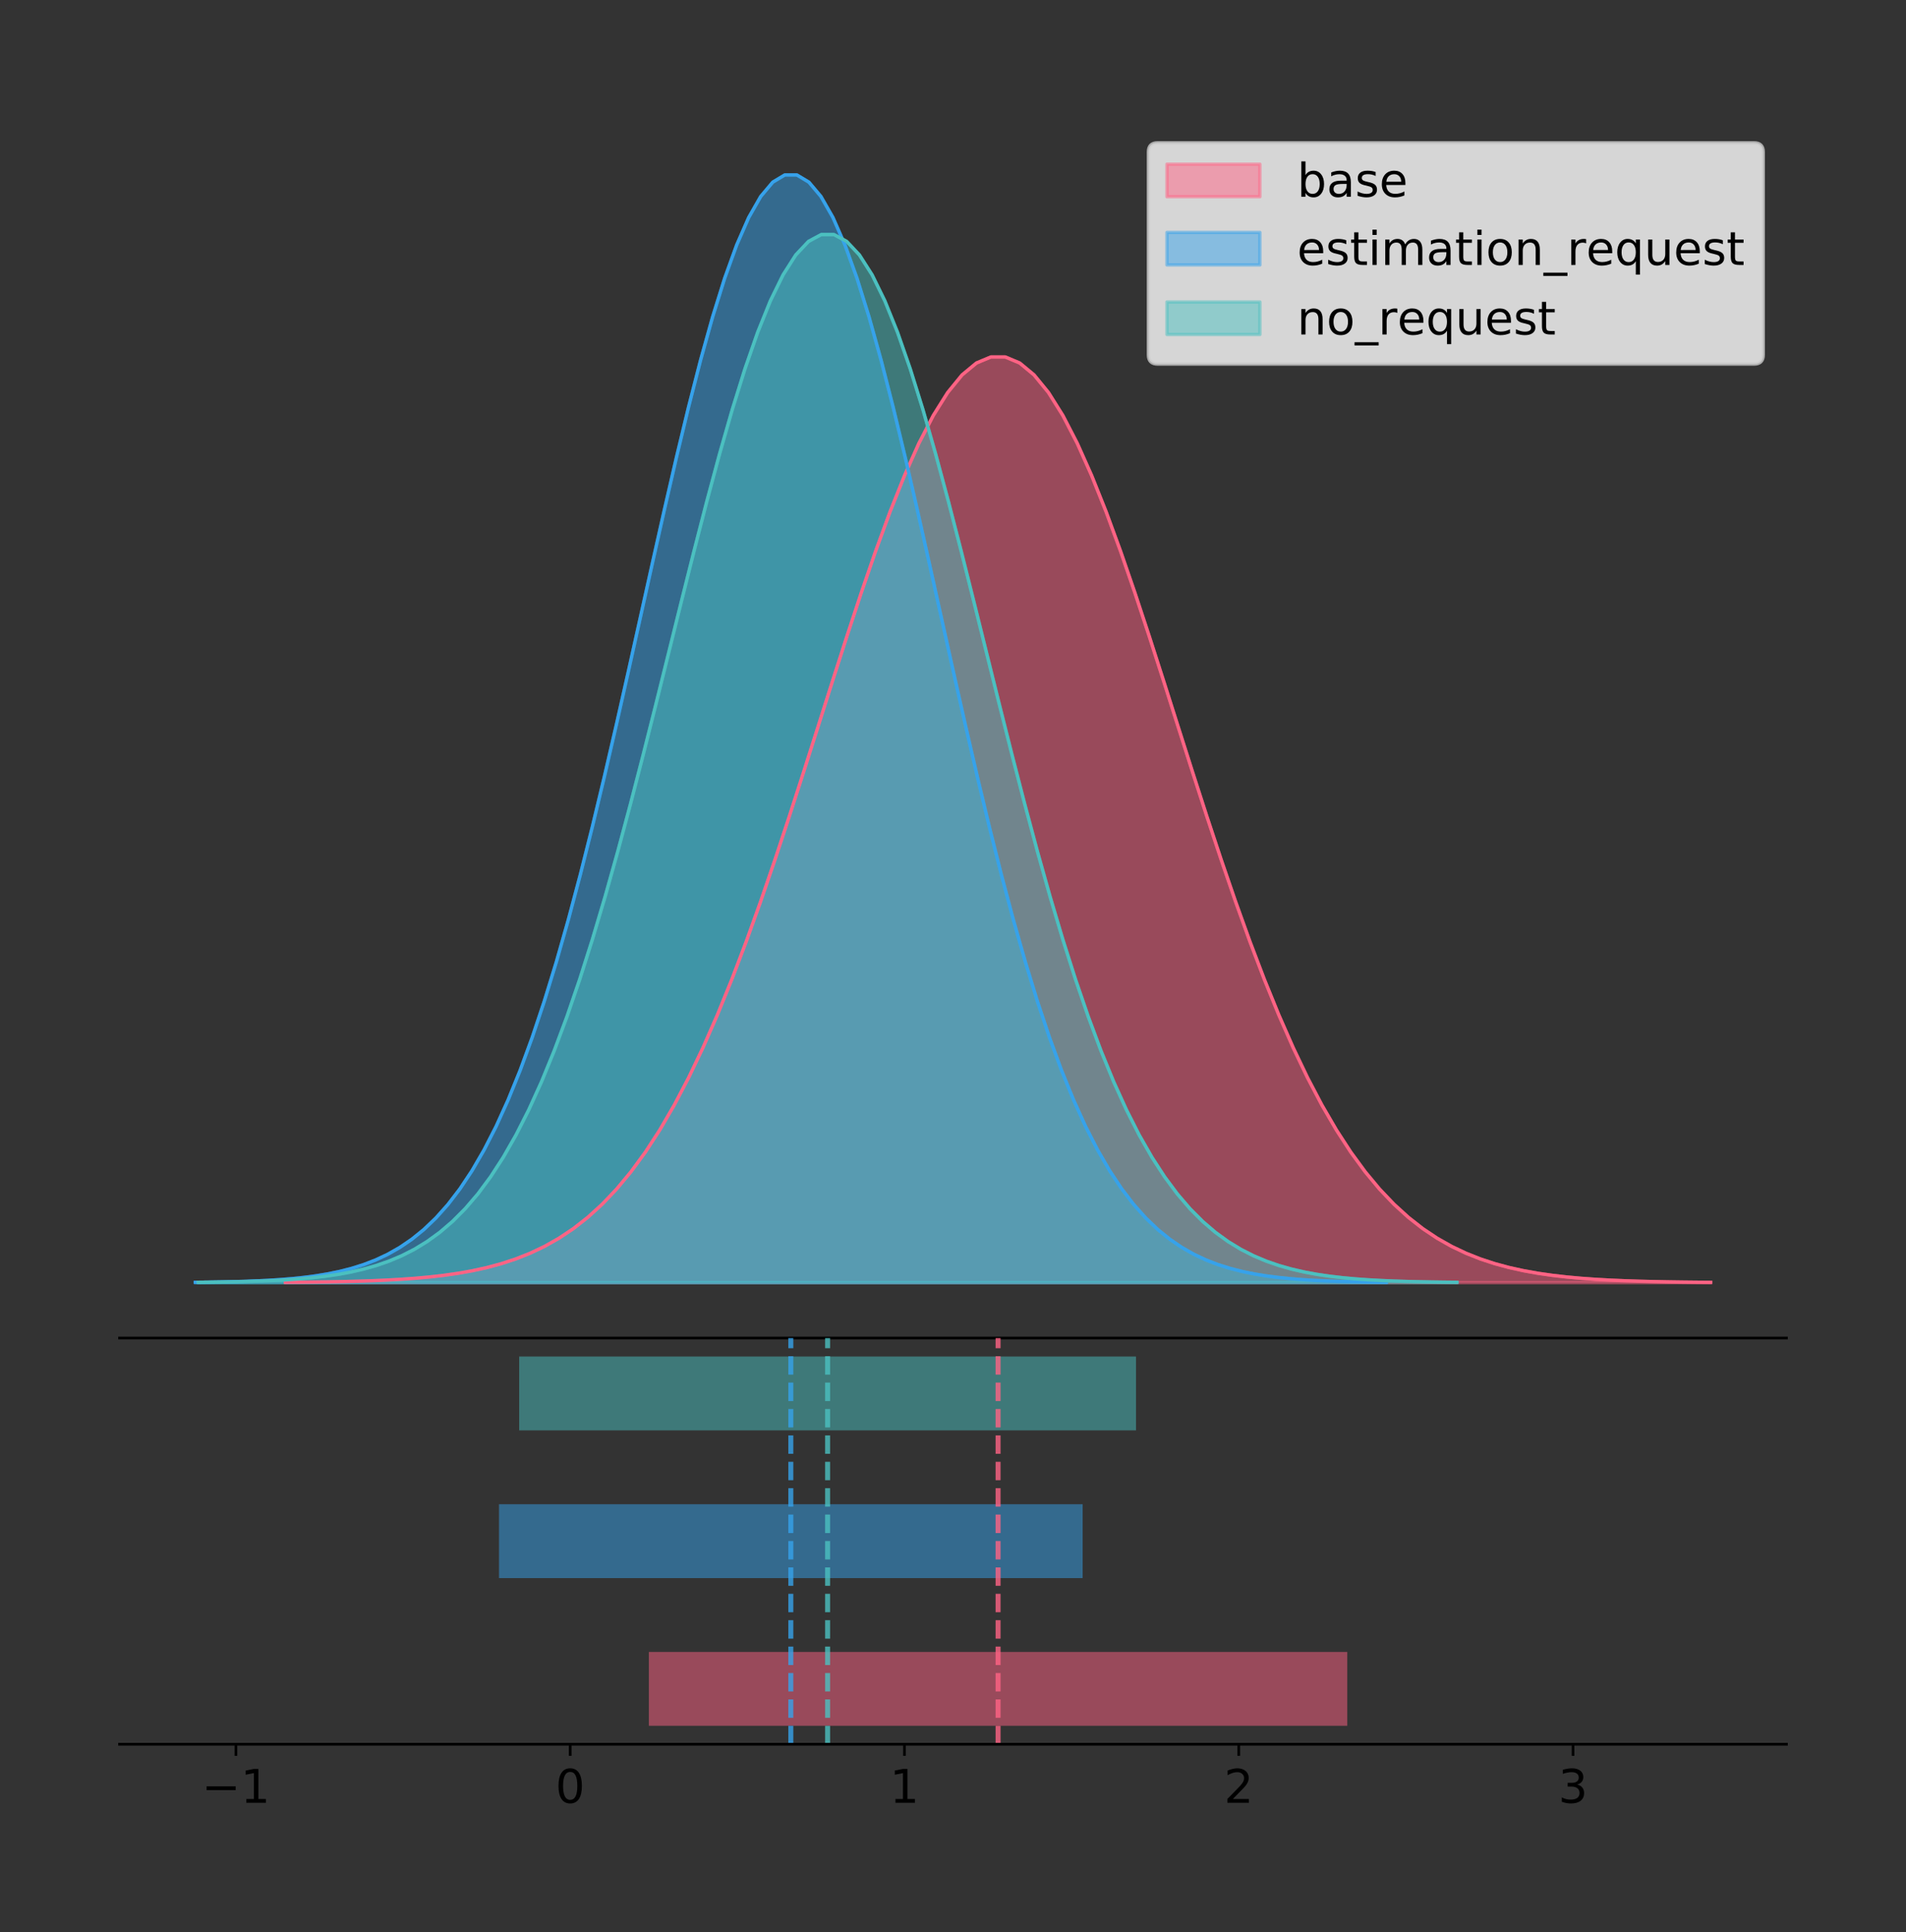 <?xml version="1.0" encoding="utf-8" standalone="no"?>
<!DOCTYPE svg PUBLIC "-//W3C//DTD SVG 1.1//EN"
  "http://www.w3.org/Graphics/SVG/1.1/DTD/svg11.dtd">
<!-- Created with matplotlib (https://matplotlib.org/) -->
<svg height="581.789pt" version="1.1" viewBox="0 0 574.2 581.789" width="574.2pt" xmlns="http://www.w3.org/2000/svg" xmlns:xlink="http://www.w3.org/1999/xlink">
 <rect x="0" y="0" width="574.2" height="581.789" fill="#333333" stroke="none"/>
 <defs>
  <style type="text/css">
*{stroke-linecap:butt;stroke-linejoin:round;}
  </style>
 </defs>
 <g id="figure_1">
  <g id="patch_1">
   <path d="M 0 581.789 
L 574.2 581.789 
L 574.2 0 
L 0 0 
z
" style="fill:none;"/>
  </g>
  <g id="axes_1">
   <g id="patch_2">
    <path d="M 36 402.93 
L 538.2 402.93 
L 538.2 36 
L 36 36 
z
" style="fill:none;"/>
   </g>
   <g id="PolyCollection_1">
    <defs>
     <path d="M 85.987 -195.538 
L 85.987 -195.632 
L 90.324 -195.667 
L 94.662 -195.714 
L 98.999 -195.778 
L 103.336 -195.862 
L 107.673 -195.972 
L 112.011 -196.117 
L 116.348 -196.304 
L 120.685 -196.546 
L 125.022 -196.856 
L 129.359 -197.249 
L 133.697 -197.745 
L 138.034 -198.367 
L 142.371 -199.14 
L 146.708 -200.094 
L 151.046 -201.264 
L 155.383 -202.688 
L 159.72 -204.407 
L 164.057 -206.468 
L 168.394 -208.92 
L 172.732 -211.816 
L 177.069 -215.21 
L 181.406 -219.157 
L 185.743 -223.711 
L 190.081 -228.924 
L 194.418 -234.844 
L 198.755 -241.513 
L 203.092 -248.963 
L 207.43 -257.217 
L 211.767 -266.282 
L 216.104 -276.152 
L 220.441 -286.8 
L 224.778 -298.183 
L 229.116 -310.234 
L 233.453 -322.866 
L 237.79 -335.969 
L 242.127 -349.412 
L 246.465 -363.044 
L 250.802 -376.698 
L 255.139 -390.189 
L 259.476 -403.324 
L 263.813 -415.902 
L 268.151 -427.719 
L 272.488 -438.579 
L 276.825 -448.29 
L 281.162 -456.678 
L 285.5 -463.589 
L 289.837 -468.892 
L 294.174 -472.485 
L 298.511 -474.3 
L 302.849 -474.3 
L 307.186 -472.485 
L 311.523 -468.892 
L 315.86 -463.589 
L 320.197 -456.678 
L 324.535 -448.29 
L 328.872 -438.579 
L 333.209 -427.719 
L 337.546 -415.902 
L 341.884 -403.324 
L 346.221 -390.189 
L 350.558 -376.698 
L 354.895 -363.044 
L 359.233 -349.412 
L 363.57 -335.969 
L 367.907 -322.866 
L 372.244 -310.234 
L 376.581 -298.183 
L 380.919 -286.8 
L 385.256 -276.152 
L 389.593 -266.282 
L 393.93 -257.217 
L 398.268 -248.963 
L 402.605 -241.513 
L 406.942 -234.844 
L 411.279 -228.924 
L 415.616 -223.711 
L 419.954 -219.157 
L 424.291 -215.21 
L 428.628 -211.816 
L 432.965 -208.92 
L 437.303 -206.468 
L 441.64 -204.407 
L 445.977 -202.688 
L 450.314 -201.264 
L 454.652 -200.094 
L 458.989 -199.14 
L 463.326 -198.367 
L 467.663 -197.745 
L 472 -197.249 
L 476.338 -196.856 
L 480.675 -196.546 
L 485.012 -196.304 
L 489.349 -196.117 
L 493.687 -195.972 
L 498.024 -195.862 
L 502.361 -195.778 
L 506.698 -195.714 
L 511.035 -195.667 
L 515.373 -195.632 
L 515.373 -195.538 
L 515.373 -195.538 
L 511.035 -195.538 
L 506.698 -195.538 
L 502.361 -195.538 
L 498.024 -195.538 
L 493.687 -195.538 
L 489.349 -195.538 
L 485.012 -195.538 
L 480.675 -195.538 
L 476.338 -195.538 
L 472 -195.538 
L 467.663 -195.538 
L 463.326 -195.538 
L 458.989 -195.538 
L 454.652 -195.538 
L 450.314 -195.538 
L 445.977 -195.538 
L 441.64 -195.538 
L 437.303 -195.538 
L 432.965 -195.538 
L 428.628 -195.538 
L 424.291 -195.538 
L 419.954 -195.538 
L 415.616 -195.538 
L 411.279 -195.538 
L 406.942 -195.538 
L 402.605 -195.538 
L 398.268 -195.538 
L 393.93 -195.538 
L 389.593 -195.538 
L 385.256 -195.538 
L 380.919 -195.538 
L 376.581 -195.538 
L 372.244 -195.538 
L 367.907 -195.538 
L 363.57 -195.538 
L 359.233 -195.538 
L 354.895 -195.538 
L 350.558 -195.538 
L 346.221 -195.538 
L 341.884 -195.538 
L 337.546 -195.538 
L 333.209 -195.538 
L 328.872 -195.538 
L 324.535 -195.538 
L 320.197 -195.538 
L 315.86 -195.538 
L 311.523 -195.538 
L 307.186 -195.538 
L 302.849 -195.538 
L 298.511 -195.538 
L 294.174 -195.538 
L 289.837 -195.538 
L 285.5 -195.538 
L 281.162 -195.538 
L 276.825 -195.538 
L 272.488 -195.538 
L 268.151 -195.538 
L 263.813 -195.538 
L 259.476 -195.538 
L 255.139 -195.538 
L 250.802 -195.538 
L 246.465 -195.538 
L 242.127 -195.538 
L 237.79 -195.538 
L 233.453 -195.538 
L 229.116 -195.538 
L 224.778 -195.538 
L 220.441 -195.538 
L 216.104 -195.538 
L 211.767 -195.538 
L 207.43 -195.538 
L 203.092 -195.538 
L 198.755 -195.538 
L 194.418 -195.538 
L 190.081 -195.538 
L 185.743 -195.538 
L 181.406 -195.538 
L 177.069 -195.538 
L 172.732 -195.538 
L 168.394 -195.538 
L 164.057 -195.538 
L 159.72 -195.538 
L 155.383 -195.538 
L 151.046 -195.538 
L 146.708 -195.538 
L 142.371 -195.538 
L 138.034 -195.538 
L 133.697 -195.538 
L 129.359 -195.538 
L 125.022 -195.538 
L 120.685 -195.538 
L 116.348 -195.538 
L 112.011 -195.538 
L 107.673 -195.538 
L 103.336 -195.538 
L 98.999 -195.538 
L 94.662 -195.538 
L 90.324 -195.538 
L 85.987 -195.538 
z
" id="mb321b073b6" style="stroke:#ff6384;stroke-opacity:0.5;"/>
    </defs>
    <g clip-path="url(#pca83ca7d4d)">
     <use style="fill:#ff6384;fill-opacity:0.5;stroke:#ff6384;stroke-opacity:0.5;" x="0" xlink:href="#mb321b073b6" y="581.789"/>
    </g>
   </g>
   <g id="PolyCollection_2">
    <defs>
     <path d="M 58.827 -195.538 
L 58.827 -195.65 
L 62.452 -195.692 
L 66.076 -195.749 
L 69.701 -195.825 
L 73.325 -195.925 
L 76.95 -196.058 
L 80.575 -196.23 
L 84.199 -196.455 
L 87.824 -196.744 
L 91.448 -197.115 
L 95.073 -197.585 
L 98.697 -198.179 
L 102.322 -198.923 
L 105.946 -199.848 
L 109.571 -200.99 
L 113.196 -202.39 
L 116.82 -204.093 
L 120.445 -206.151 
L 124.069 -208.617 
L 127.694 -211.552 
L 131.318 -215.017 
L 134.943 -219.078 
L 138.567 -223.801 
L 142.192 -229.25 
L 145.817 -235.488 
L 149.441 -242.572 
L 153.066 -250.552 
L 156.69 -259.468 
L 160.315 -269.344 
L 163.939 -280.192 
L 167.564 -292.002 
L 171.188 -304.744 
L 174.813 -318.365 
L 178.438 -332.786 
L 182.062 -347.901 
L 185.687 -363.58 
L 189.311 -379.667 
L 192.936 -395.98 
L 196.56 -412.318 
L 200.185 -428.462 
L 203.809 -444.18 
L 207.434 -459.23 
L 211.059 -473.372 
L 214.683 -486.366 
L 218.308 -497.987 
L 221.932 -508.025 
L 225.557 -516.294 
L 229.181 -522.64 
L 232.806 -526.94 
L 236.43 -529.111 
L 240.055 -529.111 
L 243.68 -526.94 
L 247.304 -522.64 
L 250.929 -516.294 
L 254.553 -508.025 
L 258.178 -497.987 
L 261.802 -486.366 
L 265.427 -473.372 
L 269.051 -459.23 
L 272.676 -444.18 
L 276.301 -428.462 
L 279.925 -412.318 
L 283.55 -395.98 
L 287.174 -379.667 
L 290.799 -363.58 
L 294.423 -347.901 
L 298.048 -332.786 
L 301.672 -318.365 
L 305.297 -304.744 
L 308.922 -292.002 
L 312.546 -280.192 
L 316.171 -269.344 
L 319.795 -259.468 
L 323.42 -250.552 
L 327.044 -242.572 
L 330.669 -235.488 
L 334.293 -229.25 
L 337.918 -223.801 
L 341.543 -219.078 
L 345.167 -215.017 
L 348.792 -211.552 
L 352.416 -208.617 
L 356.041 -206.151 
L 359.665 -204.093 
L 363.29 -202.39 
L 366.914 -200.99 
L 370.539 -199.848 
L 374.164 -198.923 
L 377.788 -198.179 
L 381.413 -197.585 
L 385.037 -197.115 
L 388.662 -196.744 
L 392.286 -196.455 
L 395.911 -196.23 
L 399.535 -196.058 
L 403.16 -195.925 
L 406.785 -195.825 
L 410.409 -195.749 
L 414.034 -195.692 
L 417.658 -195.65 
L 417.658 -195.538 
L 417.658 -195.538 
L 414.034 -195.538 
L 410.409 -195.538 
L 406.785 -195.538 
L 403.16 -195.538 
L 399.535 -195.538 
L 395.911 -195.538 
L 392.286 -195.538 
L 388.662 -195.538 
L 385.037 -195.538 
L 381.413 -195.538 
L 377.788 -195.538 
L 374.164 -195.538 
L 370.539 -195.538 
L 366.914 -195.538 
L 363.29 -195.538 
L 359.665 -195.538 
L 356.041 -195.538 
L 352.416 -195.538 
L 348.792 -195.538 
L 345.167 -195.538 
L 341.543 -195.538 
L 337.918 -195.538 
L 334.293 -195.538 
L 330.669 -195.538 
L 327.044 -195.538 
L 323.42 -195.538 
L 319.795 -195.538 
L 316.171 -195.538 
L 312.546 -195.538 
L 308.922 -195.538 
L 305.297 -195.538 
L 301.672 -195.538 
L 298.048 -195.538 
L 294.423 -195.538 
L 290.799 -195.538 
L 287.174 -195.538 
L 283.55 -195.538 
L 279.925 -195.538 
L 276.301 -195.538 
L 272.676 -195.538 
L 269.051 -195.538 
L 265.427 -195.538 
L 261.802 -195.538 
L 258.178 -195.538 
L 254.553 -195.538 
L 250.929 -195.538 
L 247.304 -195.538 
L 243.68 -195.538 
L 240.055 -195.538 
L 236.43 -195.538 
L 232.806 -195.538 
L 229.181 -195.538 
L 225.557 -195.538 
L 221.932 -195.538 
L 218.308 -195.538 
L 214.683 -195.538 
L 211.059 -195.538 
L 207.434 -195.538 
L 203.809 -195.538 
L 200.185 -195.538 
L 196.56 -195.538 
L 192.936 -195.538 
L 189.311 -195.538 
L 185.687 -195.538 
L 182.062 -195.538 
L 178.438 -195.538 
L 174.813 -195.538 
L 171.188 -195.538 
L 167.564 -195.538 
L 163.939 -195.538 
L 160.315 -195.538 
L 156.69 -195.538 
L 153.066 -195.538 
L 149.441 -195.538 
L 145.817 -195.538 
L 142.192 -195.538 
L 138.567 -195.538 
L 134.943 -195.538 
L 131.318 -195.538 
L 127.694 -195.538 
L 124.069 -195.538 
L 120.445 -195.538 
L 116.82 -195.538 
L 113.196 -195.538 
L 109.571 -195.538 
L 105.946 -195.538 
L 102.322 -195.538 
L 98.697 -195.538 
L 95.073 -195.538 
L 91.448 -195.538 
L 87.824 -195.538 
L 84.199 -195.538 
L 80.575 -195.538 
L 76.95 -195.538 
L 73.325 -195.538 
L 69.701 -195.538 
L 66.076 -195.538 
L 62.452 -195.538 
L 58.827 -195.538 
z
" id="m08895d6344" style="stroke:#36a2eb;stroke-opacity:0.5;"/>
    </defs>
    <g clip-path="url(#pca83ca7d4d)">
     <use style="fill:#36a2eb;fill-opacity:0.5;stroke:#36a2eb;stroke-opacity:0.5;" x="0" xlink:href="#m08895d6344" y="581.789"/>
    </g>
   </g>
   <g id="PolyCollection_3">
    <defs>
     <path d="M 59.697 -195.538 
L 59.697 -195.644 
L 63.527 -195.684 
L 67.358 -195.738 
L 71.189 -195.809 
L 75.02 -195.904 
L 78.851 -196.03 
L 82.681 -196.193 
L 86.512 -196.406 
L 90.343 -196.679 
L 94.174 -197.03 
L 98.004 -197.475 
L 101.835 -198.037 
L 105.666 -198.741 
L 109.497 -199.616 
L 113.328 -200.697 
L 117.158 -202.021 
L 120.989 -203.633 
L 124.82 -205.579 
L 128.651 -207.913 
L 132.481 -210.689 
L 136.312 -213.968 
L 140.143 -217.811 
L 143.974 -222.279 
L 147.805 -227.435 
L 151.635 -233.337 
L 155.466 -240.04 
L 159.297 -247.591 
L 163.128 -256.026 
L 166.958 -265.371 
L 170.789 -275.635 
L 174.62 -286.809 
L 178.451 -298.865 
L 182.282 -311.753 
L 186.112 -325.397 
L 189.943 -339.699 
L 193.774 -354.534 
L 197.605 -369.754 
L 201.436 -385.189 
L 205.266 -400.648 
L 209.097 -415.923 
L 212.928 -430.794 
L 216.759 -445.035 
L 220.589 -458.415 
L 224.42 -470.71 
L 228.251 -481.705 
L 232.082 -491.202 
L 235.913 -499.027 
L 239.743 -505.03 
L 243.574 -509.099 
L 247.405 -511.153 
L 251.236 -511.153 
L 255.066 -509.099 
L 258.897 -505.03 
L 262.728 -499.027 
L 266.559 -491.202 
L 270.39 -481.705 
L 274.22 -470.71 
L 278.051 -458.415 
L 281.882 -445.035 
L 285.713 -430.794 
L 289.544 -415.923 
L 293.374 -400.648 
L 297.205 -385.189 
L 301.036 -369.754 
L 304.867 -354.534 
L 308.697 -339.699 
L 312.528 -325.397 
L 316.359 -311.753 
L 320.19 -298.865 
L 324.021 -286.809 
L 327.851 -275.635 
L 331.682 -265.371 
L 335.513 -256.026 
L 339.344 -247.591 
L 343.174 -240.04 
L 347.005 -233.337 
L 350.836 -227.435 
L 354.667 -222.279 
L 358.498 -217.811 
L 362.328 -213.968 
L 366.159 -210.689 
L 369.99 -207.913 
L 373.821 -205.579 
L 377.652 -203.633 
L 381.482 -202.021 
L 385.313 -200.697 
L 389.144 -199.616 
L 392.975 -198.741 
L 396.805 -198.037 
L 400.636 -197.475 
L 404.467 -197.03 
L 408.298 -196.679 
L 412.129 -196.406 
L 415.959 -196.193 
L 419.79 -196.03 
L 423.621 -195.904 
L 427.452 -195.809 
L 431.282 -195.738 
L 435.113 -195.684 
L 438.944 -195.644 
L 438.944 -195.538 
L 438.944 -195.538 
L 435.113 -195.538 
L 431.282 -195.538 
L 427.452 -195.538 
L 423.621 -195.538 
L 419.79 -195.538 
L 415.959 -195.538 
L 412.129 -195.538 
L 408.298 -195.538 
L 404.467 -195.538 
L 400.636 -195.538 
L 396.805 -195.538 
L 392.975 -195.538 
L 389.144 -195.538 
L 385.313 -195.538 
L 381.482 -195.538 
L 377.652 -195.538 
L 373.821 -195.538 
L 369.99 -195.538 
L 366.159 -195.538 
L 362.328 -195.538 
L 358.498 -195.538 
L 354.667 -195.538 
L 350.836 -195.538 
L 347.005 -195.538 
L 343.174 -195.538 
L 339.344 -195.538 
L 335.513 -195.538 
L 331.682 -195.538 
L 327.851 -195.538 
L 324.021 -195.538 
L 320.19 -195.538 
L 316.359 -195.538 
L 312.528 -195.538 
L 308.697 -195.538 
L 304.867 -195.538 
L 301.036 -195.538 
L 297.205 -195.538 
L 293.374 -195.538 
L 289.544 -195.538 
L 285.713 -195.538 
L 281.882 -195.538 
L 278.051 -195.538 
L 274.22 -195.538 
L 270.39 -195.538 
L 266.559 -195.538 
L 262.728 -195.538 
L 258.897 -195.538 
L 255.066 -195.538 
L 251.236 -195.538 
L 247.405 -195.538 
L 243.574 -195.538 
L 239.743 -195.538 
L 235.913 -195.538 
L 232.082 -195.538 
L 228.251 -195.538 
L 224.42 -195.538 
L 220.589 -195.538 
L 216.759 -195.538 
L 212.928 -195.538 
L 209.097 -195.538 
L 205.266 -195.538 
L 201.436 -195.538 
L 197.605 -195.538 
L 193.774 -195.538 
L 189.943 -195.538 
L 186.112 -195.538 
L 182.282 -195.538 
L 178.451 -195.538 
L 174.62 -195.538 
L 170.789 -195.538 
L 166.958 -195.538 
L 163.128 -195.538 
L 159.297 -195.538 
L 155.466 -195.538 
L 151.635 -195.538 
L 147.805 -195.538 
L 143.974 -195.538 
L 140.143 -195.538 
L 136.312 -195.538 
L 132.481 -195.538 
L 128.651 -195.538 
L 124.82 -195.538 
L 120.989 -195.538 
L 117.158 -195.538 
L 113.328 -195.538 
L 109.497 -195.538 
L 105.666 -195.538 
L 101.835 -195.538 
L 98.004 -195.538 
L 94.174 -195.538 
L 90.343 -195.538 
L 86.512 -195.538 
L 82.681 -195.538 
L 78.851 -195.538 
L 75.02 -195.538 
L 71.189 -195.538 
L 67.358 -195.538 
L 63.527 -195.538 
L 59.697 -195.538 
z
" id="mf9513aea81" style="stroke:#4bc0c0;stroke-opacity:0.5;"/>
    </defs>
    <g clip-path="url(#pca83ca7d4d)">
     <use style="fill:#4bc0c0;fill-opacity:0.5;stroke:#4bc0c0;stroke-opacity:0.5;" x="0" xlink:href="#mf9513aea81" y="581.789"/>
    </g>
   </g>
   <g id="line2d_1">
    <path clip-path="url(#pca83ca7d4d)" d="M 85.987 386.158 
L 90.324 386.122 
L 94.662 386.075 
L 98.999 386.012 
L 103.336 385.928 
L 107.673 385.817 
L 112.011 385.673 
L 116.348 385.485 
L 120.685 385.243 
L 125.022 384.934 
L 129.359 384.54 
L 133.697 384.044 
L 138.034 383.423 
L 142.371 382.65 
L 146.708 381.695 
L 151.046 380.525 
L 155.383 379.102 
L 159.72 377.383 
L 164.057 375.321 
L 168.394 372.869 
L 172.732 369.973 
L 177.069 366.579 
L 181.406 362.633 
L 185.743 358.079 
L 190.081 352.866 
L 194.418 346.946 
L 198.755 340.277 
L 203.092 332.826 
L 207.43 324.573 
L 211.767 315.507 
L 216.104 305.638 
L 220.441 294.989 
L 224.778 283.606 
L 229.116 271.555 
L 233.453 258.924 
L 237.79 245.821 
L 242.127 232.378 
L 246.465 218.745 
L 250.802 205.091 
L 255.139 191.6 
L 259.476 178.465 
L 263.813 165.888 
L 268.151 154.07 
L 272.488 143.211 
L 276.825 133.5 
L 281.162 125.111 
L 285.5 118.2 
L 289.837 112.898 
L 294.174 109.304 
L 298.511 107.49 
L 302.849 107.49 
L 307.186 109.304 
L 311.523 112.898 
L 315.86 118.2 
L 320.197 125.111 
L 324.535 133.5 
L 328.872 143.211 
L 333.209 154.07 
L 337.546 165.888 
L 341.884 178.465 
L 346.221 191.6 
L 350.558 205.091 
L 354.895 218.745 
L 359.233 232.378 
L 363.57 245.821 
L 367.907 258.924 
L 372.244 271.555 
L 376.581 283.606 
L 380.919 294.989 
L 385.256 305.638 
L 389.593 315.507 
L 393.93 324.573 
L 398.268 332.826 
L 402.605 340.277 
L 406.942 346.946 
L 411.279 352.866 
L 415.616 358.079 
L 419.954 362.633 
L 424.291 366.579 
L 428.628 369.973 
L 432.965 372.869 
L 437.303 375.321 
L 441.64 377.383 
L 445.977 379.102 
L 450.314 380.525 
L 454.652 381.695 
L 458.989 382.65 
L 463.326 383.423 
L 467.663 384.044 
L 472 384.54 
L 476.338 384.934 
L 480.675 385.243 
L 485.012 385.485 
L 489.349 385.673 
L 493.687 385.817 
L 498.024 385.928 
L 502.361 386.012 
L 506.698 386.075 
L 511.035 386.122 
L 515.373 386.158 
" style="fill:none;stroke:#ff6384;stroke-linecap:square;"/>
   </g>
   <g id="line2d_2">
    <path clip-path="url(#pca83ca7d4d)" d="M 58.827 386.139 
L 62.452 386.097 
L 66.076 386.04 
L 69.701 385.965 
L 73.325 385.864 
L 76.95 385.732 
L 80.575 385.559 
L 84.199 385.334 
L 87.824 385.045 
L 91.448 384.675 
L 95.073 384.204 
L 98.697 383.61 
L 102.322 382.867 
L 105.946 381.941 
L 109.571 380.799 
L 113.196 379.399 
L 116.82 377.696 
L 120.445 375.639 
L 124.069 373.172 
L 127.694 370.238 
L 131.318 366.772 
L 134.943 362.711 
L 138.567 357.989 
L 142.192 352.539 
L 145.817 346.301 
L 149.441 339.217 
L 153.066 331.237 
L 156.69 322.322 
L 160.315 312.445 
L 163.939 301.597 
L 167.564 289.787 
L 171.188 277.045 
L 174.813 263.424 
L 178.438 249.004 
L 182.062 233.888 
L 185.687 218.209 
L 189.311 202.123 
L 192.936 185.809 
L 196.56 169.471 
L 200.185 153.327 
L 203.809 137.61 
L 207.434 122.559 
L 211.059 108.418 
L 214.683 95.423 
L 218.308 83.803 
L 221.932 73.765 
L 225.557 65.495 
L 229.181 59.15 
L 232.806 54.85 
L 236.43 52.679 
L 240.055 52.679 
L 243.68 54.85 
L 247.304 59.15 
L 250.929 65.495 
L 254.553 73.765 
L 258.178 83.803 
L 261.802 95.423 
L 265.427 108.418 
L 269.051 122.559 
L 272.676 137.61 
L 276.301 153.327 
L 279.925 169.471 
L 283.55 185.809 
L 287.174 202.123 
L 290.799 218.209 
L 294.423 233.888 
L 298.048 249.004 
L 301.672 263.424 
L 305.297 277.045 
L 308.922 289.787 
L 312.546 301.597 
L 316.171 312.445 
L 319.795 322.322 
L 323.42 331.237 
L 327.044 339.217 
L 330.669 346.301 
L 334.293 352.539 
L 337.918 357.989 
L 341.543 362.711 
L 345.167 366.772 
L 348.792 370.238 
L 352.416 373.172 
L 356.041 375.639 
L 359.665 377.696 
L 363.29 379.399 
L 366.914 380.799 
L 370.539 381.941 
L 374.164 382.867 
L 377.788 383.61 
L 381.413 384.204 
L 385.037 384.675 
L 388.662 385.045 
L 392.286 385.334 
L 395.911 385.559 
L 399.535 385.732 
L 403.16 385.864 
L 406.785 385.965 
L 410.409 386.04 
L 414.034 386.097 
L 417.658 386.139 
" style="fill:none;stroke:#36a2eb;stroke-linecap:square;"/>
   </g>
   <g id="line2d_3">
    <path clip-path="url(#pca83ca7d4d)" d="M 59.697 386.145 
L 63.527 386.105 
L 67.358 386.052 
L 71.189 385.98 
L 75.02 385.885 
L 78.851 385.76 
L 82.681 385.596 
L 86.512 385.384 
L 90.343 385.11 
L 94.174 384.76 
L 98.004 384.314 
L 101.835 383.753 
L 105.666 383.049 
L 109.497 382.173 
L 113.328 381.093 
L 117.158 379.768 
L 120.989 378.157 
L 124.82 376.21 
L 128.651 373.876 
L 132.481 371.1 
L 136.312 367.821 
L 140.143 363.979 
L 143.974 359.51 
L 147.805 354.354 
L 151.635 348.452 
L 155.466 341.749 
L 159.297 334.199 
L 163.128 325.763 
L 166.958 316.418 
L 170.789 306.155 
L 174.62 294.98 
L 178.451 282.924 
L 182.282 270.036 
L 186.112 256.392 
L 189.943 242.09 
L 193.774 227.255 
L 197.605 212.035 
L 201.436 196.6 
L 205.266 181.141 
L 209.097 165.866 
L 212.928 150.995 
L 216.759 136.755 
L 220.589 123.375 
L 224.42 111.08 
L 228.251 100.085 
L 232.082 90.587 
L 235.913 82.763 
L 239.743 76.759 
L 243.574 72.69 
L 247.405 70.636 
L 251.236 70.636 
L 255.066 72.69 
L 258.897 76.759 
L 262.728 82.763 
L 266.559 90.587 
L 270.39 100.085 
L 274.22 111.08 
L 278.051 123.375 
L 281.882 136.755 
L 285.713 150.995 
L 289.544 165.866 
L 293.374 181.141 
L 297.205 196.6 
L 301.036 212.035 
L 304.867 227.255 
L 308.697 242.09 
L 312.528 256.392 
L 316.359 270.036 
L 320.19 282.924 
L 324.021 294.98 
L 327.851 306.155 
L 331.682 316.418 
L 335.513 325.763 
L 339.344 334.199 
L 343.174 341.749 
L 347.005 348.452 
L 350.836 354.354 
L 354.667 359.51 
L 358.498 363.979 
L 362.328 367.821 
L 366.159 371.1 
L 369.99 373.876 
L 373.821 376.21 
L 377.652 378.157 
L 381.482 379.768 
L 385.313 381.093 
L 389.144 382.173 
L 392.975 383.049 
L 396.805 383.753 
L 400.636 384.314 
L 404.467 384.76 
L 408.298 385.11 
L 412.129 385.384 
L 415.959 385.596 
L 419.79 385.76 
L 423.621 385.885 
L 427.452 385.98 
L 431.282 386.052 
L 435.113 386.105 
L 438.944 386.145 
" style="fill:none;stroke:#4bc0c0;stroke-linecap:square;"/>
   </g>
   <g id="patch_3">
    <path d="M 36 402.93 
L 538.2 402.93 
" style="fill:none;stroke:#000000;stroke-linecap:square;stroke-linejoin:miter;stroke-width:0.8;"/>
   </g>
   <g id="legend_1">
    <g id="patch_4">
     <path d="M 348.76 109.627 
L 528.4 109.627 
Q 531.2 109.627 531.2 106.827 
L 531.2 45.8 
Q 531.2 43 528.4 43 
L 348.76 43 
Q 345.96 43 345.96 45.8 
L 345.96 106.827 
Q 345.96 109.627 348.76 109.627 
z
" style="fill:#ffffff;opacity:0.8;stroke:#cccccc;stroke-linejoin:miter;"/>
    </g>
    <g id="patch_5">
     <path d="M 351.56 59.238 
L 379.56 59.238 
L 379.56 49.438 
L 351.56 49.438 
z
" style="fill:#ff6384;opacity:0.5;stroke:#ff6384;stroke-linejoin:miter;"/>
    </g>
    <g id="text_1">
     <!-- base -->
     <defs>
      <path d="M 48.688 27.297 
Q 48.688 37.203 44.609 42.844 
Q 40.531 48.484 33.406 48.484 
Q 26.266 48.484 22.188 42.844 
Q 18.109 37.203 18.109 27.297 
Q 18.109 17.391 22.188 11.75 
Q 26.266 6.109 33.406 6.109 
Q 40.531 6.109 44.609 11.75 
Q 48.688 17.391 48.688 27.297 
z
M 18.109 46.391 
Q 20.953 51.266 25.266 53.625 
Q 29.594 56 35.594 56 
Q 45.562 56 51.781 48.094 
Q 58.016 40.188 58.016 27.297 
Q 58.016 14.406 51.781 6.484 
Q 45.562 -1.422 35.594 -1.422 
Q 29.594 -1.422 25.266 0.953 
Q 20.953 3.328 18.109 8.203 
L 18.109 0 
L 9.078 0 
L 9.078 75.984 
L 18.109 75.984 
z
" id="DejaVuSans-98"/>
      <path d="M 34.281 27.484 
Q 23.391 27.484 19.188 25 
Q 14.984 22.516 14.984 16.5 
Q 14.984 11.719 18.141 8.906 
Q 21.297 6.109 26.703 6.109 
Q 34.188 6.109 38.703 11.406 
Q 43.219 16.703 43.219 25.484 
L 43.219 27.484 
z
M 52.203 31.203 
L 52.203 0 
L 43.219 0 
L 43.219 8.297 
Q 40.141 3.328 35.547 0.953 
Q 30.953 -1.422 24.312 -1.422 
Q 15.922 -1.422 10.953 3.297 
Q 6 8.016 6 15.922 
Q 6 25.141 12.172 29.828 
Q 18.359 34.516 30.609 34.516 
L 43.219 34.516 
L 43.219 35.406 
Q 43.219 41.609 39.141 45 
Q 35.062 48.391 27.688 48.391 
Q 23 48.391 18.547 47.266 
Q 14.109 46.141 10.016 43.891 
L 10.016 52.203 
Q 14.938 54.109 19.578 55.047 
Q 24.219 56 28.609 56 
Q 40.484 56 46.344 49.844 
Q 52.203 43.703 52.203 31.203 
z
" id="DejaVuSans-97"/>
      <path d="M 44.281 53.078 
L 44.281 44.578 
Q 40.484 46.531 36.375 47.5 
Q 32.281 48.484 27.875 48.484 
Q 21.188 48.484 17.844 46.438 
Q 14.5 44.391 14.5 40.281 
Q 14.5 37.156 16.891 35.375 
Q 19.281 33.594 26.516 31.984 
L 29.594 31.297 
Q 39.156 29.25 43.188 25.516 
Q 47.219 21.781 47.219 15.094 
Q 47.219 7.469 41.188 3.016 
Q 35.156 -1.422 24.609 -1.422 
Q 20.219 -1.422 15.453 -0.562 
Q 10.688 0.297 5.422 2 
L 5.422 11.281 
Q 10.406 8.688 15.234 7.391 
Q 20.062 6.109 24.812 6.109 
Q 31.156 6.109 34.562 8.281 
Q 37.984 10.453 37.984 14.406 
Q 37.984 18.062 35.516 20.016 
Q 33.062 21.969 24.703 23.781 
L 21.578 24.516 
Q 13.234 26.266 9.516 29.906 
Q 5.812 33.547 5.812 39.891 
Q 5.812 47.609 11.281 51.797 
Q 16.75 56 26.812 56 
Q 31.781 56 36.172 55.266 
Q 40.578 54.547 44.281 53.078 
z
" id="DejaVuSans-115"/>
      <path d="M 56.203 29.594 
L 56.203 25.203 
L 14.891 25.203 
Q 15.484 15.922 20.484 11.062 
Q 25.484 6.203 34.422 6.203 
Q 39.594 6.203 44.453 7.469 
Q 49.312 8.734 54.109 11.281 
L 54.109 2.781 
Q 49.266 0.734 44.188 -0.344 
Q 39.109 -1.422 33.891 -1.422 
Q 20.797 -1.422 13.156 6.188 
Q 5.516 13.812 5.516 26.812 
Q 5.516 40.234 12.766 48.109 
Q 20.016 56 32.328 56 
Q 43.359 56 49.781 48.891 
Q 56.203 41.797 56.203 29.594 
z
M 47.219 32.234 
Q 47.125 39.594 43.094 43.984 
Q 39.062 48.391 32.422 48.391 
Q 24.906 48.391 20.391 44.141 
Q 15.875 39.891 15.188 32.172 
z
" id="DejaVuSans-101"/>
     </defs>
     <g transform="translate(390.76 59.238)scale(0.14 -0.14)">
      <use xlink:href="#DejaVuSans-98"/>
      <use x="63.477" xlink:href="#DejaVuSans-97"/>
      <use x="124.756" xlink:href="#DejaVuSans-115"/>
      <use x="176.855" xlink:href="#DejaVuSans-101"/>
     </g>
    </g>
    <g id="patch_6">
     <path d="M 351.56 79.787 
L 379.56 79.787 
L 379.56 69.987 
L 351.56 69.987 
z
" style="fill:#36a2eb;opacity:0.5;stroke:#36a2eb;stroke-linejoin:miter;"/>
    </g>
    <g id="text_2">
     <!-- estimation_request -->
     <defs>
      <path d="M 18.312 70.219 
L 18.312 54.688 
L 36.812 54.688 
L 36.812 47.703 
L 18.312 47.703 
L 18.312 18.016 
Q 18.312 11.328 20.141 9.422 
Q 21.969 7.516 27.594 7.516 
L 36.812 7.516 
L 36.812 0 
L 27.594 0 
Q 17.188 0 13.234 3.875 
Q 9.281 7.766 9.281 18.016 
L 9.281 47.703 
L 2.688 47.703 
L 2.688 54.688 
L 9.281 54.688 
L 9.281 70.219 
z
" id="DejaVuSans-116"/>
      <path d="M 9.422 54.688 
L 18.406 54.688 
L 18.406 0 
L 9.422 0 
z
M 9.422 75.984 
L 18.406 75.984 
L 18.406 64.594 
L 9.422 64.594 
z
" id="DejaVuSans-105"/>
      <path d="M 52 44.188 
Q 55.375 50.25 60.062 53.125 
Q 64.75 56 71.094 56 
Q 79.641 56 84.281 50.016 
Q 88.922 44.047 88.922 33.016 
L 88.922 0 
L 79.891 0 
L 79.891 32.719 
Q 79.891 40.578 77.094 44.375 
Q 74.312 48.188 68.609 48.188 
Q 61.625 48.188 57.562 43.547 
Q 53.516 38.922 53.516 30.906 
L 53.516 0 
L 44.484 0 
L 44.484 32.719 
Q 44.484 40.625 41.703 44.406 
Q 38.922 48.188 33.109 48.188 
Q 26.219 48.188 22.156 43.531 
Q 18.109 38.875 18.109 30.906 
L 18.109 0 
L 9.078 0 
L 9.078 54.688 
L 18.109 54.688 
L 18.109 46.188 
Q 21.188 51.219 25.484 53.609 
Q 29.781 56 35.688 56 
Q 41.656 56 45.828 52.969 
Q 50 49.953 52 44.188 
z
" id="DejaVuSans-109"/>
      <path d="M 30.609 48.391 
Q 23.391 48.391 19.188 42.75 
Q 14.984 37.109 14.984 27.297 
Q 14.984 17.484 19.156 11.844 
Q 23.344 6.203 30.609 6.203 
Q 37.797 6.203 41.984 11.859 
Q 46.188 17.531 46.188 27.297 
Q 46.188 37.016 41.984 42.703 
Q 37.797 48.391 30.609 48.391 
z
M 30.609 56 
Q 42.328 56 49.016 48.375 
Q 55.719 40.766 55.719 27.297 
Q 55.719 13.875 49.016 6.219 
Q 42.328 -1.422 30.609 -1.422 
Q 18.844 -1.422 12.172 6.219 
Q 5.516 13.875 5.516 27.297 
Q 5.516 40.766 12.172 48.375 
Q 18.844 56 30.609 56 
z
" id="DejaVuSans-111"/>
      <path d="M 54.891 33.016 
L 54.891 0 
L 45.906 0 
L 45.906 32.719 
Q 45.906 40.484 42.875 44.328 
Q 39.844 48.188 33.797 48.188 
Q 26.516 48.188 22.312 43.547 
Q 18.109 38.922 18.109 30.906 
L 18.109 0 
L 9.078 0 
L 9.078 54.688 
L 18.109 54.688 
L 18.109 46.188 
Q 21.344 51.125 25.703 53.562 
Q 30.078 56 35.797 56 
Q 45.219 56 50.047 50.172 
Q 54.891 44.344 54.891 33.016 
z
" id="DejaVuSans-110"/>
      <path d="M 50.984 -16.609 
L 50.984 -23.578 
L -0.984 -23.578 
L -0.984 -16.609 
z
" id="DejaVuSans-95"/>
      <path d="M 41.109 46.297 
Q 39.594 47.172 37.812 47.578 
Q 36.031 48 33.891 48 
Q 26.266 48 22.188 43.047 
Q 18.109 38.094 18.109 28.812 
L 18.109 0 
L 9.078 0 
L 9.078 54.688 
L 18.109 54.688 
L 18.109 46.188 
Q 20.953 51.172 25.484 53.578 
Q 30.031 56 36.531 56 
Q 37.453 56 38.578 55.875 
Q 39.703 55.766 41.062 55.516 
z
" id="DejaVuSans-114"/>
      <path d="M 14.797 27.297 
Q 14.797 17.391 18.875 11.75 
Q 22.953 6.109 30.078 6.109 
Q 37.203 6.109 41.297 11.75 
Q 45.406 17.391 45.406 27.297 
Q 45.406 37.203 41.297 42.844 
Q 37.203 48.484 30.078 48.484 
Q 22.953 48.484 18.875 42.844 
Q 14.797 37.203 14.797 27.297 
z
M 45.406 8.203 
Q 42.578 3.328 38.25 0.953 
Q 33.938 -1.422 27.875 -1.422 
Q 17.969 -1.422 11.734 6.484 
Q 5.516 14.406 5.516 27.297 
Q 5.516 40.188 11.734 48.094 
Q 17.969 56 27.875 56 
Q 33.938 56 38.25 53.625 
Q 42.578 51.266 45.406 46.391 
L 45.406 54.688 
L 54.391 54.688 
L 54.391 -20.797 
L 45.406 -20.797 
z
" id="DejaVuSans-113"/>
      <path d="M 8.5 21.578 
L 8.5 54.688 
L 17.484 54.688 
L 17.484 21.922 
Q 17.484 14.156 20.5 10.266 
Q 23.531 6.391 29.594 6.391 
Q 36.859 6.391 41.078 11.031 
Q 45.312 15.672 45.312 23.688 
L 45.312 54.688 
L 54.297 54.688 
L 54.297 0 
L 45.312 0 
L 45.312 8.406 
Q 42.047 3.422 37.719 1 
Q 33.406 -1.422 27.688 -1.422 
Q 18.266 -1.422 13.375 4.438 
Q 8.5 10.297 8.5 21.578 
z
M 31.109 56 
z
" id="DejaVuSans-117"/>
     </defs>
     <g transform="translate(390.76 79.787)scale(0.14 -0.14)">
      <use xlink:href="#DejaVuSans-101"/>
      <use x="61.523" xlink:href="#DejaVuSans-115"/>
      <use x="113.623" xlink:href="#DejaVuSans-116"/>
      <use x="152.832" xlink:href="#DejaVuSans-105"/>
      <use x="180.615" xlink:href="#DejaVuSans-109"/>
      <use x="278.027" xlink:href="#DejaVuSans-97"/>
      <use x="339.307" xlink:href="#DejaVuSans-116"/>
      <use x="378.516" xlink:href="#DejaVuSans-105"/>
      <use x="406.299" xlink:href="#DejaVuSans-111"/>
      <use x="467.48" xlink:href="#DejaVuSans-110"/>
      <use x="530.859" xlink:href="#DejaVuSans-95"/>
      <use x="580.859" xlink:href="#DejaVuSans-114"/>
      <use x="621.941" xlink:href="#DejaVuSans-101"/>
      <use x="683.465" xlink:href="#DejaVuSans-113"/>
      <use x="746.941" xlink:href="#DejaVuSans-117"/>
      <use x="810.32" xlink:href="#DejaVuSans-101"/>
      <use x="871.844" xlink:href="#DejaVuSans-115"/>
      <use x="923.943" xlink:href="#DejaVuSans-116"/>
     </g>
    </g>
    <g id="patch_7">
     <path d="M 351.56 100.726 
L 379.56 100.726 
L 379.56 90.926 
L 351.56 90.926 
z
" style="fill:#4bc0c0;opacity:0.5;stroke:#4bc0c0;stroke-linejoin:miter;"/>
    </g>
    <g id="text_3">
     <!-- no_request -->
     <g transform="translate(390.76 100.726)scale(0.14 -0.14)">
      <use xlink:href="#DejaVuSans-110"/>
      <use x="63.379" xlink:href="#DejaVuSans-111"/>
      <use x="124.561" xlink:href="#DejaVuSans-95"/>
      <use x="174.561" xlink:href="#DejaVuSans-114"/>
      <use x="215.643" xlink:href="#DejaVuSans-101"/>
      <use x="277.166" xlink:href="#DejaVuSans-113"/>
      <use x="340.643" xlink:href="#DejaVuSans-117"/>
      <use x="404.021" xlink:href="#DejaVuSans-101"/>
      <use x="465.545" xlink:href="#DejaVuSans-115"/>
      <use x="517.645" xlink:href="#DejaVuSans-116"/>
     </g>
    </g>
   </g>
  </g>
  <g id="axes_2">
   <g id="patch_8">
    <path d="M 36 525.24 
L 538.2 525.24 
L 538.2 402.93 
L 36 402.93 
z
" style="fill:none;"/>
   </g>
   <g id="patch_9">
    <path clip-path="url(#p90d592f884)" d="M 195.48 519.68 
L 405.879 519.68 
L 405.879 497.442 
L 195.48 497.442 
z
" style="fill:#ff6384;opacity:0.5;"/>
   </g>
   <g id="patch_10">
    <path clip-path="url(#p90d592f884)" d="M 150.329 475.204 
L 326.156 475.204 
L 326.156 452.966 
L 150.329 452.966 
z
" style="fill:#36a2eb;opacity:0.5;"/>
   </g>
   <g id="patch_11">
    <path clip-path="url(#p90d592f884)" d="M 156.405 430.728 
L 342.236 430.728 
L 342.236 408.49 
L 156.405 408.49 
z
" style="fill:#4bc0c0;opacity:0.5;"/>
   </g>
   <g id="matplotlib.axis_1">
    <g id="xtick_1">
     <g id="line2d_4">
      <defs>
       <path d="M 0 0 
L 0 3.5 
" id="m5d60939109" style="stroke:#000000;stroke-width:0.8;"/>
      </defs>
      <g>
       <use style="stroke:#000000;stroke-width:0.8;" x="71.072" xlink:href="#m5d60939109" y="525.24"/>
      </g>
     </g>
     <g id="text_4">
      <!-- −1 -->
      <defs>
       <path d="M 10.594 35.5 
L 73.188 35.5 
L 73.188 27.203 
L 10.594 27.203 
z
" id="DejaVuSans-8722"/>
       <path d="M 12.406 8.297 
L 28.516 8.297 
L 28.516 63.922 
L 10.984 60.406 
L 10.984 69.391 
L 28.422 72.906 
L 38.281 72.906 
L 38.281 8.297 
L 54.391 8.297 
L 54.391 0 
L 12.406 0 
z
" id="DejaVuSans-49"/>
      </defs>
      <g transform="translate(60.753 542.878)scale(0.14 -0.14)">
       <use xlink:href="#DejaVuSans-8722"/>
       <use x="83.789" xlink:href="#DejaVuSans-49"/>
      </g>
     </g>
    </g>
    <g id="xtick_2">
     <g id="line2d_5">
      <g>
       <use style="stroke:#000000;stroke-width:0.8;" x="171.777" xlink:href="#m5d60939109" y="525.24"/>
      </g>
     </g>
     <g id="text_5">
      <!-- 0 -->
      <defs>
       <path d="M 31.781 66.406 
Q 24.172 66.406 20.328 58.906 
Q 16.5 51.422 16.5 36.375 
Q 16.5 21.391 20.328 13.891 
Q 24.172 6.391 31.781 6.391 
Q 39.453 6.391 43.281 13.891 
Q 47.125 21.391 47.125 36.375 
Q 47.125 51.422 43.281 58.906 
Q 39.453 66.406 31.781 66.406 
z
M 31.781 74.219 
Q 44.047 74.219 50.516 64.516 
Q 56.984 54.828 56.984 36.375 
Q 56.984 17.969 50.516 8.266 
Q 44.047 -1.422 31.781 -1.422 
Q 19.531 -1.422 13.062 8.266 
Q 6.594 17.969 6.594 36.375 
Q 6.594 54.828 13.062 64.516 
Q 19.531 74.219 31.781 74.219 
z
" id="DejaVuSans-48"/>
      </defs>
      <g transform="translate(167.324 542.878)scale(0.14 -0.14)">
       <use xlink:href="#DejaVuSans-48"/>
      </g>
     </g>
    </g>
    <g id="xtick_3">
     <g id="line2d_6">
      <g>
       <use style="stroke:#000000;stroke-width:0.8;" x="272.482" xlink:href="#m5d60939109" y="525.24"/>
      </g>
     </g>
     <g id="text_6">
      <!-- 1 -->
      <g transform="translate(268.029 542.878)scale(0.14 -0.14)">
       <use xlink:href="#DejaVuSans-49"/>
      </g>
     </g>
    </g>
    <g id="xtick_4">
     <g id="line2d_7">
      <g>
       <use style="stroke:#000000;stroke-width:0.8;" x="373.188" xlink:href="#m5d60939109" y="525.24"/>
      </g>
     </g>
     <g id="text_7">
      <!-- 2 -->
      <defs>
       <path d="M 19.188 8.297 
L 53.609 8.297 
L 53.609 0 
L 7.328 0 
L 7.328 8.297 
Q 12.938 14.109 22.625 23.891 
Q 32.328 33.688 34.812 36.531 
Q 39.547 41.844 41.422 45.531 
Q 43.312 49.219 43.312 52.781 
Q 43.312 58.594 39.234 62.25 
Q 35.156 65.922 28.609 65.922 
Q 23.969 65.922 18.812 64.312 
Q 13.672 62.703 7.812 59.422 
L 7.812 69.391 
Q 13.766 71.781 18.938 73 
Q 24.125 74.219 28.422 74.219 
Q 39.75 74.219 46.484 68.547 
Q 53.219 62.891 53.219 53.422 
Q 53.219 48.922 51.531 44.891 
Q 49.859 40.875 45.406 35.406 
Q 44.188 33.984 37.641 27.219 
Q 31.109 20.453 19.188 8.297 
z
" id="DejaVuSans-50"/>
      </defs>
      <g transform="translate(368.734 542.878)scale(0.14 -0.14)">
       <use xlink:href="#DejaVuSans-50"/>
      </g>
     </g>
    </g>
    <g id="xtick_5">
     <g id="line2d_8">
      <g>
       <use style="stroke:#000000;stroke-width:0.8;" x="473.893" xlink:href="#m5d60939109" y="525.24"/>
      </g>
     </g>
     <g id="text_8">
      <!-- 3 -->
      <defs>
       <path d="M 40.578 39.312 
Q 47.656 37.797 51.625 33 
Q 55.609 28.219 55.609 21.188 
Q 55.609 10.406 48.188 4.484 
Q 40.766 -1.422 27.094 -1.422 
Q 22.516 -1.422 17.656 -0.516 
Q 12.797 0.391 7.625 2.203 
L 7.625 11.719 
Q 11.719 9.328 16.594 8.109 
Q 21.484 6.891 26.812 6.891 
Q 36.078 6.891 40.938 10.547 
Q 45.797 14.203 45.797 21.188 
Q 45.797 27.641 41.281 31.266 
Q 36.766 34.906 28.719 34.906 
L 20.219 34.906 
L 20.219 43.016 
L 29.109 43.016 
Q 36.375 43.016 40.234 45.922 
Q 44.094 48.828 44.094 54.297 
Q 44.094 59.906 40.109 62.906 
Q 36.141 65.922 28.719 65.922 
Q 24.656 65.922 20.016 65.031 
Q 15.375 64.156 9.812 62.312 
L 9.812 71.094 
Q 15.438 72.656 20.344 73.438 
Q 25.25 74.219 29.594 74.219 
Q 40.828 74.219 47.359 69.109 
Q 53.906 64.016 53.906 55.328 
Q 53.906 49.266 50.438 45.094 
Q 46.969 40.922 40.578 39.312 
z
" id="DejaVuSans-51"/>
      </defs>
      <g transform="translate(469.439 542.878)scale(0.14 -0.14)">
       <use xlink:href="#DejaVuSans-51"/>
      </g>
     </g>
    </g>
   </g>
   <g id="line2d_9">
    <path clip-path="url(#p90d592f884)" d="M 300.68 525.24 
L 300.68 402.93 
" style="fill:none;stroke:#ff6384;stroke-dasharray:5.55,2.4;stroke-dashoffset:0;stroke-opacity:0.8;stroke-width:1.5;"/>
   </g>
   <g id="line2d_10">
    <path clip-path="url(#p90d592f884)" d="M 238.243 525.24 
L 238.243 402.93 
" style="fill:none;stroke:#36a2eb;stroke-dasharray:5.55,2.4;stroke-dashoffset:0;stroke-opacity:0.8;stroke-width:1.5;"/>
   </g>
   <g id="line2d_11">
    <path clip-path="url(#p90d592f884)" d="M 249.32 525.24 
L 249.32 402.93 
" style="fill:none;stroke:#4bc0c0;stroke-dasharray:5.55,2.4;stroke-dashoffset:0;stroke-opacity:0.8;stroke-width:1.5;"/>
   </g>
   <g id="patch_12">
    <path d="M 36 525.24 
L 538.2 525.24 
" style="fill:none;stroke:#000000;stroke-linecap:square;stroke-linejoin:miter;stroke-width:0.8;"/>
   </g>
  </g>
 </g>
 <defs>
  <clipPath id="pca83ca7d4d">
   <rect height="366.93" width="502.2" x="36" y="36"/>
  </clipPath>
  <clipPath id="p90d592f884">
   <rect height="122.31" width="502.2" x="36" y="402.93"/>
  </clipPath>
 </defs>
</svg>
